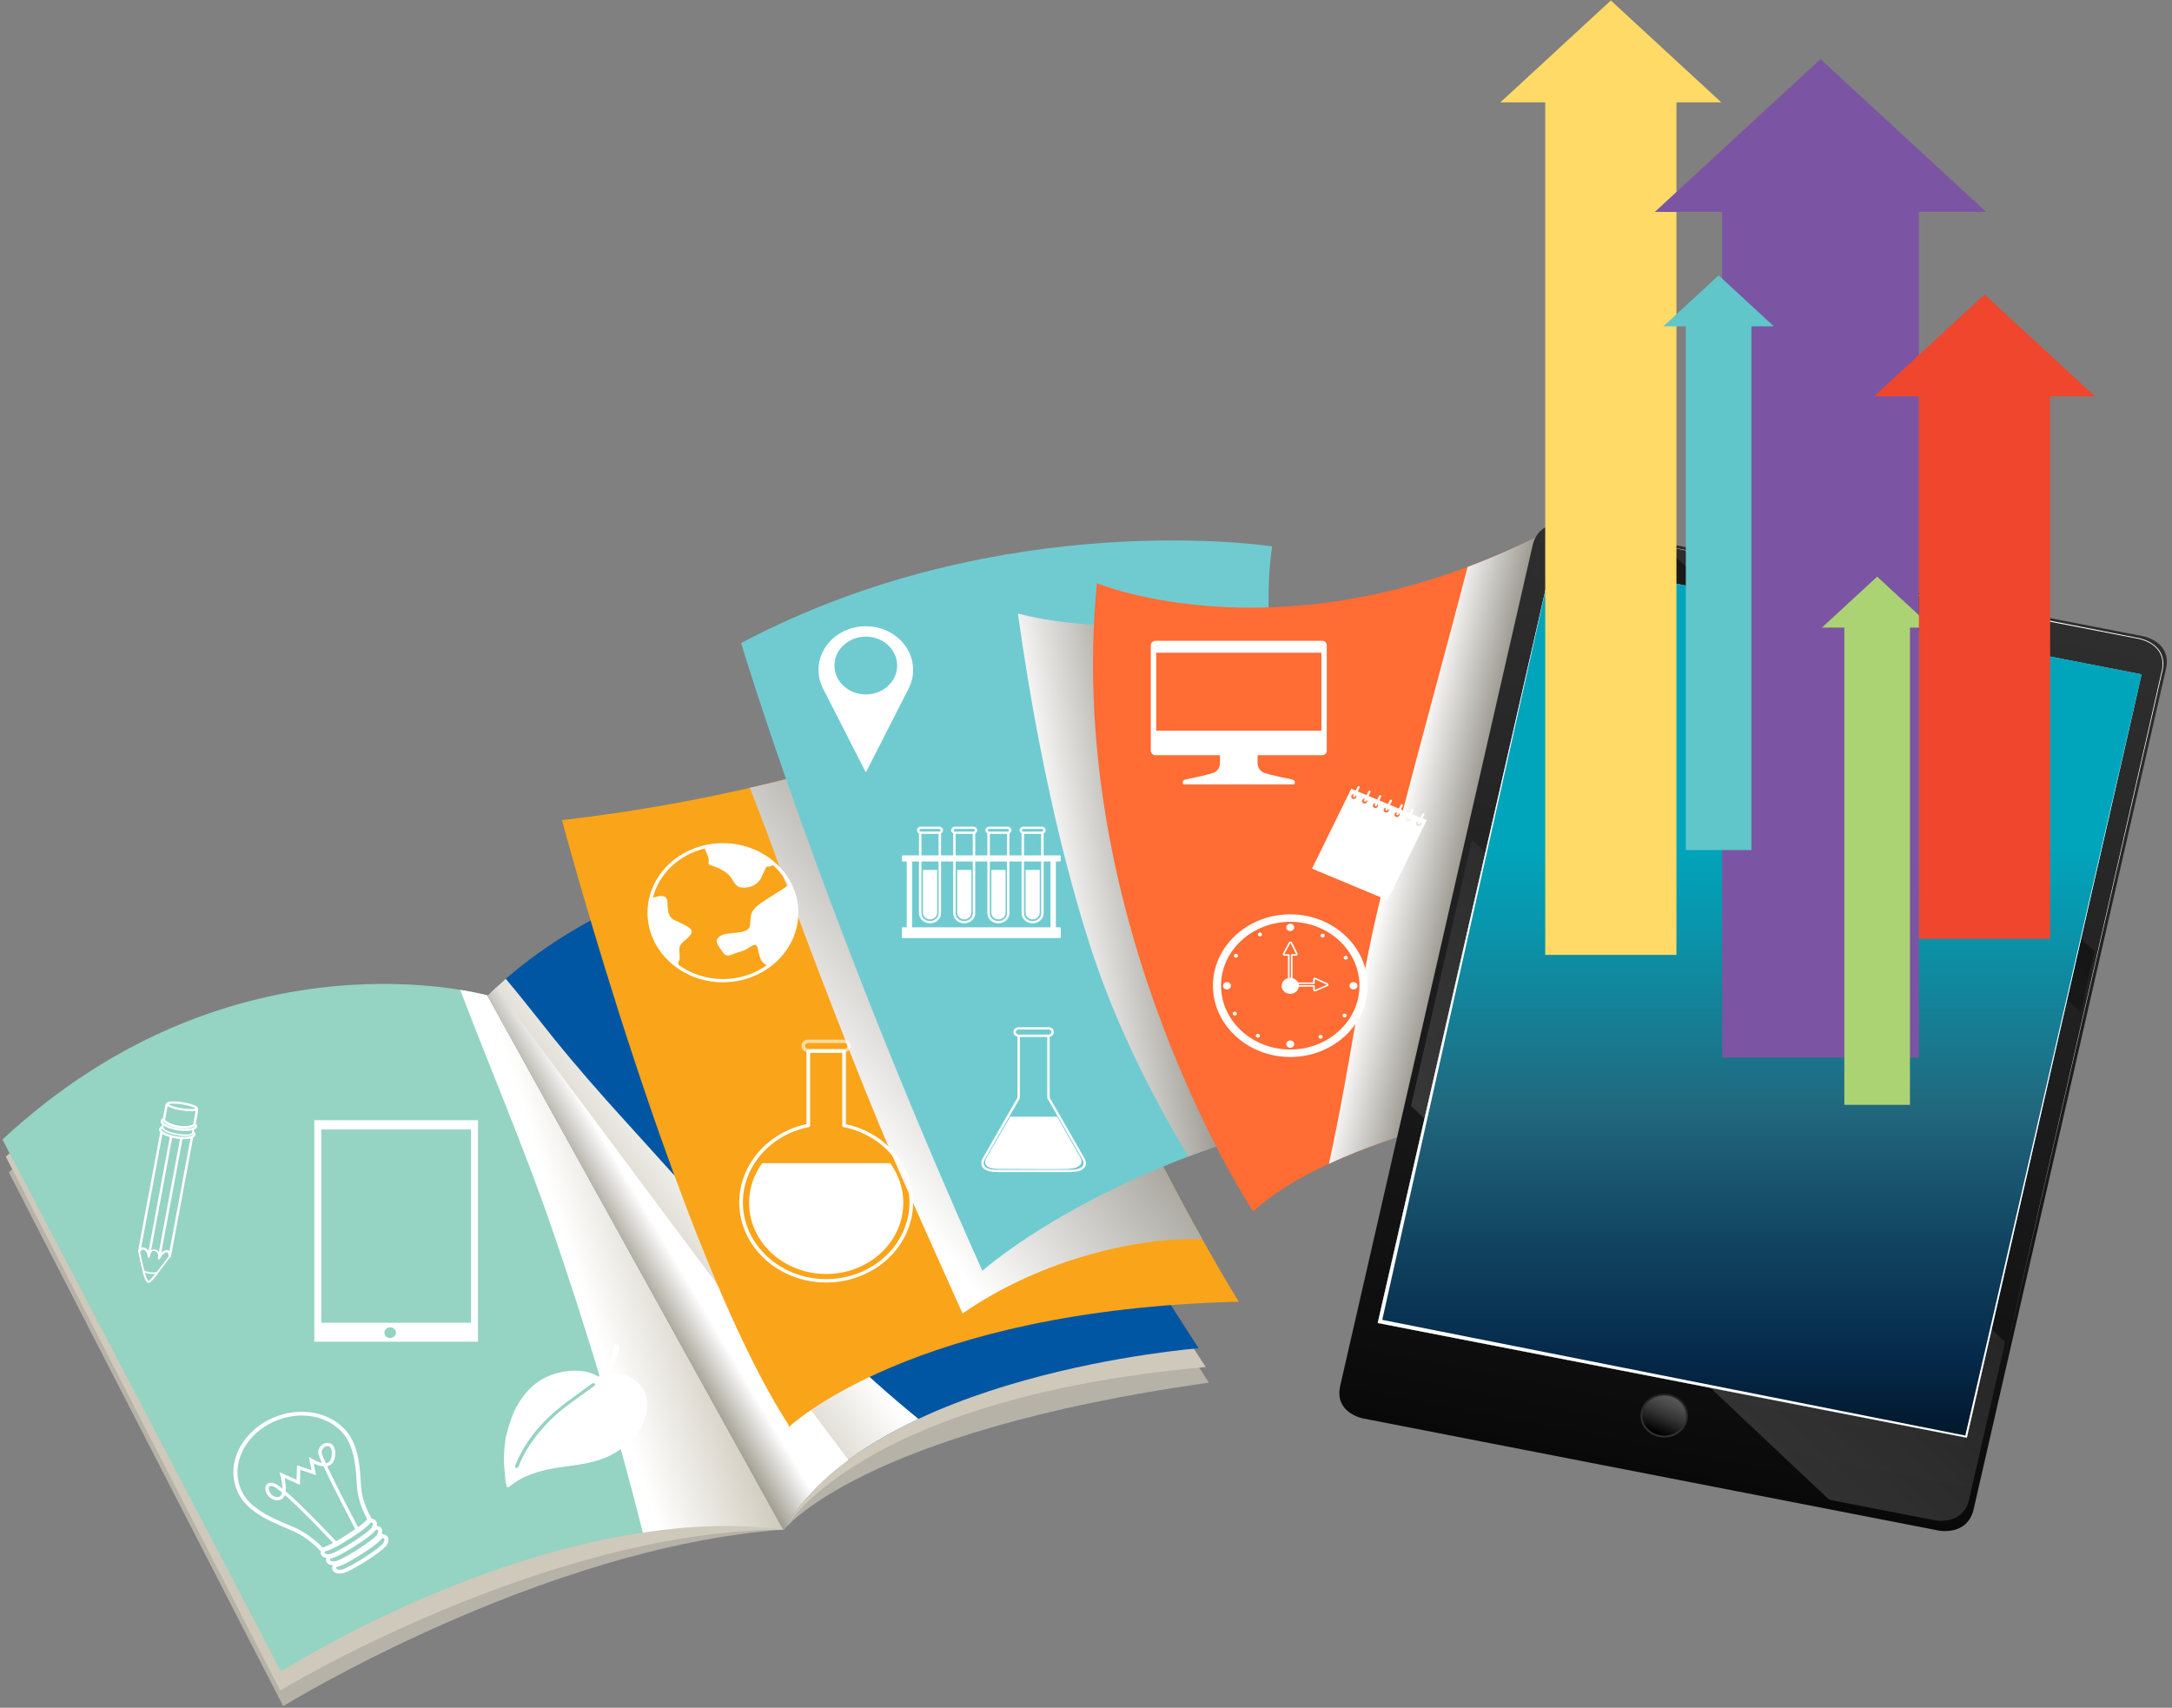 <svg width="248" height="195" viewBox="0 0 248 195" fill="none" xmlns="http://www.w3.org/2000/svg">
<rect x="0" y="0" width="248" height="195" fill="#808080" stroke="none"/>
<path d="M101.724 100.826L138.019 157.877C98.006 163.523 89.468 174.714 89.468 174.714L89.044 173.913L55.677 113.722C83.882 94.217 101.724 100.826 101.724 100.826Z" fill="#B6B2A7"/>
<path d="M101.724 100.826L137.671 156.091C97.785 159.657 89.468 174.714 89.468 174.714L89.043 173.913L55.676 113.722C83.882 94.217 101.724 100.826 101.724 100.826Z" fill="#CEC9BB"/>
<path d="M89.458 174.66L55.666 113.667C55.666 113.667 27.581 109.176 1.009 133.862L32.333 194.811C32.333 194.811 61.846 176.644 89.458 174.66Z" fill="#B6B2A7"/>
<path d="M89.458 174.66L55.666 113.667C55.666 113.667 27.233 107.389 0.662 132.075L31.985 193.025C31.985 193.025 62.145 174.75 89.458 174.66Z" fill="#CEC9BB"/>
<path d="M89.458 174.66L55.666 113.667C55.666 113.667 26.852 105.429 0.28 130.115L32.097 190.859C32.097 190.859 62.722 171.217 89.458 174.66Z" fill="#95D3C3"/>
<path d="M73.332 174.728C70.406 163.091 66.911 151.563 62.988 140.179C59.833 131.022 55.993 122.085 52.544 113.022C54.544 113.347 55.667 113.666 55.667 113.666L89.459 174.659C84.168 173.978 78.726 174.203 73.398 174.998C73.376 174.909 73.355 174.819 73.332 174.728Z" fill="url(#paint0_linear_368_1480)"/>
<path d="M55.677 113.722C55.677 113.722 72.55 95.406 101.283 98.569L136.855 153.952C136.855 153.952 99.716 156.794 89.468 174.715L55.677 113.722Z" fill="#0056A3"/>
<path d="M57.75 111.766C59.606 113.963 61.353 116.238 63.158 118.477C65.751 121.695 68.485 124.812 71.277 127.885C79.13 136.531 86.874 145.346 95.318 153.513C98.377 156.47 101.547 159.323 104.871 162.02C98.423 165.043 92.65 169.152 89.469 174.715L55.678 113.722C55.678 113.722 56.383 112.957 57.75 111.766Z" fill="url(#paint1_linear_368_1480)"/>
<path d="M96.872 166.706C93.822 168.966 91.242 171.614 89.468 174.714L55.677 113.722C55.677 113.722 56.004 113.369 56.628 112.781C57.111 113.46 96.011 165.596 96.872 166.706Z" fill="url(#paint2_linear_368_1480)"/>
<path d="M115.489 80.064C115.489 80.064 95.936 89.962 64.166 93.648C64.166 93.648 77.417 143.226 90.021 162.668L90.089 162.931C90.089 162.931 104.066 149.544 141.446 148.635C141.446 148.635 115.895 107.65 115.489 80.064Z" fill="#FAA41A"/>
<path d="M109.901 149.979C114.325 146.923 119.414 144.63 124.691 143.176C128.748 142.059 133.026 141.374 137.273 141.487C130.012 128.528 115.792 100.589 115.489 80.064C115.489 80.064 104.506 85.623 85.628 89.961C86.471 92.174 87.333 94.378 88.137 96.588C90.499 103.095 92.939 109.58 95.452 116.04C97.603 121.572 99.779 127.094 102.149 132.55C104.5 137.959 106.93 143.339 109.343 148.725C109.53 149.143 109.715 149.561 109.901 149.979Z" fill="url(#paint3_linear_368_1480)"/>
<path d="M84.623 73.423C84.623 73.423 93.603 103.633 112.163 145.106C112.163 145.106 128.137 130.867 158.419 126.043C158.419 126.043 142.076 83.466 145.253 62.393C145.253 62.393 114.524 57.606 84.623 73.423Z" fill="#70CBD1"/>
<path d="M141.753 71.004C133.417 71.324 124.37 72.178 116.225 70.056C117.598 79.764 119.375 89.426 121.858 98.944C123.249 104.273 124.819 109.568 126.912 114.704C128.982 119.785 131.442 124.726 134.194 129.522C134.681 130.371 135.178 131.215 135.681 132.054C142.025 129.643 149.615 127.445 158.418 126.043C158.418 126.043 145.787 93.135 144.895 70.861C143.849 70.915 142.801 70.963 141.753 71.004Z" fill="url(#paint4_linear_368_1480)"/>
<path d="M125.244 66.592C125.244 66.592 147.122 75.738 176.181 60.936C176.181 60.936 180.363 103.392 191.817 123.135C191.817 123.135 155.657 126.813 143.08 138.329C143.08 138.329 121.469 105.627 125.244 66.592Z" fill="#FF6C34"/>
<path d="M159.824 93.923C158.605 98.612 157.364 103.298 156.388 108.036C156.255 108.682 156.127 109.329 156.004 109.976C155.094 114.794 154.313 119.632 153.421 124.454C152.902 127.257 152.359 130.08 151.734 132.889C167.419 125.618 191.818 123.135 191.818 123.135C180.363 103.391 176.182 60.936 176.182 60.936C173.234 62.438 170.359 63.69 167.573 64.734C165.031 74.472 162.357 84.182 159.824 93.923Z" fill="url(#paint5_linear_368_1480)"/>
<path d="M153.027 158.232L155.447 147.665L160.071 127.464L169.214 87.526L174.991 62.293C175.703 59.177 179.005 59.851 179.005 59.851L244.715 72.65C244.715 72.65 248.029 73.266 247.315 76.382L241.54 101.614L232.396 141.552L225.353 172.32C224.641 175.436 221.339 174.762 221.339 174.762L155.629 161.963C155.629 161.963 152.315 161.348 153.027 158.232Z" fill="url(#paint6_linear_368_1480)"/>
<g opacity="0.6">
<path d="M224.839 171.196C224.141 174.249 220.906 173.589 220.906 173.589L208.854 171.242L161.113 126.286L168.067 95.903L228.951 153.232L224.839 171.196Z" fill="url(#paint7_linear_368_1480)"/>
<path d="M239.159 108.644L237.56 115.625L179.611 61.057L190.972 63.27L239.159 108.644Z" fill="url(#paint8_linear_368_1480)"/>
</g>
<path d="M177.256 63.896L157.302 151.066L224.574 164.17L244.528 77L177.256 63.896Z" fill="#CCCCCC"/>
<path d="M224.58 164.169L244.535 76.997L177.261 63.892L157.307 151.065L224.58 164.169Z" fill="url(#paint9_linear_368_1480)"/>
<path d="M224.58 164.169L244.535 76.997L224.402 163.919L157.827 150.709L177.261 63.892L157.307 151.065L224.58 164.169Z" fill="white"/>
<path d="M178.555 60.116C178.555 60.116 188.306 62.029 202.932 64.898C210.245 66.332 218.777 68.006 227.918 69.799C232.491 70.684 237.217 71.598 242.02 72.527C242.62 72.643 243.221 72.759 243.824 72.875C244.434 72.967 245.013 73.153 245.528 73.463C246.041 73.767 246.469 74.201 246.699 74.722C246.938 75.244 246.964 75.83 246.874 76.388C246.367 78.628 245.856 80.879 245.345 83.127C237.124 119.121 228.904 155.113 228.904 155.113C228.904 155.113 237.161 119.128 245.418 83.141C245.933 80.891 246.444 78.641 246.957 76.4C247.05 75.832 247.025 75.231 246.782 74.693C246.544 74.152 246.103 73.705 245.579 73.391C245.059 73.074 244.448 72.88 243.844 72.787C243.243 72.67 242.641 72.552 242.041 72.435C237.243 71.492 232.518 70.565 227.949 69.669C218.801 67.9 210.265 66.248 202.947 64.834C188.311 62.003 178.555 60.116 178.555 60.116Z" fill="white"/>
<path d="M208.542 66.98C208.506 67.133 208.612 67.283 208.777 67.315L214.211 68.374C214.376 68.406 214.538 68.308 214.572 68.156C214.607 68.004 214.502 67.853 214.336 67.821L208.902 66.763C208.739 66.731 208.576 66.829 208.542 66.98Z" fill="#292929"/>
<path d="M187.37 161.12C187.061 162.472 187.998 163.799 189.463 164.084C190.929 164.37 192.368 163.506 192.676 162.154C192.986 160.802 192.05 159.475 190.584 159.19C189.118 158.904 187.679 159.768 187.37 161.12Z" fill="url(#paint10_linear_368_1480)"/>
<path d="M187.592 161.163C187.308 162.401 188.168 163.619 189.511 163.879C190.854 164.142 192.173 163.35 192.456 162.11C192.739 160.871 191.882 159.653 190.538 159.391C189.195 159.131 187.876 159.924 187.592 161.163Z" fill="url(#paint11_linear_368_1480)"/>
<path d="M94.334 146.44C88.861 146.44 84.408 142.332 84.408 137.283C84.408 133.042 87.627 129.315 92.086 128.362V120.025C92.086 119.92 92.18 119.834 92.294 119.834H96.376C96.491 119.834 96.584 119.92 96.584 120.025V128.362C101.043 129.315 104.261 133.042 104.261 137.283C104.261 142.332 99.808 146.44 94.334 146.44ZM92.502 120.218V128.515C92.502 128.607 92.432 128.684 92.337 128.702C87.984 129.561 84.824 133.17 84.824 137.283C84.824 142.121 89.091 146.057 94.334 146.057C99.58 146.057 103.846 142.121 103.846 137.283C103.846 133.17 100.687 129.561 96.333 128.702C96.237 128.684 96.169 128.607 96.169 128.515V120.218H92.502Z" fill="white"/>
<path d="M87.031 132.818C86.085 134.112 85.531 135.67 85.531 137.349C85.531 141.834 89.472 145.469 94.334 145.469C99.198 145.469 103.139 141.834 103.139 137.349C103.139 135.67 102.585 134.112 101.638 132.818H87.031Z" fill="white"/>
<g opacity="0.6">
<path d="M96.386 120.143H92.285C91.858 120.143 91.51 119.823 91.51 119.428C91.51 119.034 91.858 118.713 92.285 118.713H96.386C96.813 118.713 97.161 119.034 97.161 119.428C97.16 119.823 96.813 120.143 96.386 120.143ZM92.285 119.096C92.087 119.096 91.925 119.245 91.925 119.428C91.925 119.612 92.087 119.761 92.285 119.761H96.386C96.585 119.761 96.745 119.612 96.745 119.428C96.745 119.245 96.585 119.096 96.386 119.096H92.285Z" fill="white"/>
</g>
<path d="M106.195 104.98C106.644 104.98 107.009 104.629 107.009 104.195V99.332H105.382V104.195C105.382 104.629 105.747 104.98 106.195 104.98Z" fill="white"/>
<path d="M107.677 94.803C107.677 94.577 107.476 94.392 107.23 94.392H105.147C104.901 94.392 104.701 94.577 104.701 94.803C104.701 94.957 104.795 95.091 104.93 95.161V104.283C104.93 104.917 105.495 105.431 106.19 105.431C106.883 105.431 107.448 104.916 107.448 104.283V95.161C107.583 95.09 107.677 94.957 107.677 94.803ZM105.146 94.652H107.229C107.321 94.652 107.394 94.719 107.394 94.803C107.394 94.887 107.32 94.956 107.229 94.956H105.146C105.056 94.956 104.983 94.888 104.983 94.803C104.982 94.719 105.056 94.652 105.146 94.652ZM107.164 104.283C107.164 104.773 106.727 105.171 106.188 105.171C105.649 105.171 105.211 104.773 105.211 104.283V95.215H107.164V104.283Z" fill="white"/>
<path d="M110.099 104.98C110.549 104.98 110.913 104.629 110.913 104.195V99.332H109.289V104.195C109.288 104.629 109.652 104.98 110.099 104.98Z" fill="white"/>
<path d="M111.581 94.803C111.581 94.577 111.381 94.392 111.135 94.392H109.052C108.805 94.392 108.606 94.577 108.606 94.803C108.606 94.957 108.699 95.091 108.835 95.161V104.283C108.835 104.917 109.4 105.431 110.094 105.431C110.789 105.431 111.353 104.916 111.353 104.283V95.161C111.489 95.09 111.581 94.957 111.581 94.803ZM109.052 94.652H111.135C111.225 94.652 111.298 94.719 111.298 94.803C111.298 94.887 111.225 94.956 111.135 94.956H109.052C108.961 94.956 108.887 94.888 108.887 94.803C108.887 94.719 108.961 94.652 109.052 94.652ZM111.069 104.283C111.069 104.773 110.631 105.171 110.093 105.171C109.554 105.171 109.116 104.773 109.116 104.283V95.215H111.069V104.283Z" fill="white"/>
<path d="M114.004 104.98C114.454 104.98 114.818 104.629 114.818 104.195V99.332H113.192V104.195C113.191 104.629 113.556 104.98 114.004 104.98Z" fill="white"/>
<path d="M115.485 94.803C115.485 94.577 115.285 94.392 115.04 94.392H112.955C112.709 94.392 112.51 94.577 112.51 94.803C112.51 94.957 112.603 95.091 112.738 95.161V104.283C112.738 104.917 113.303 105.431 113.998 105.431C114.692 105.431 115.256 104.916 115.256 104.283V95.161C115.393 95.09 115.485 94.957 115.485 94.803ZM112.955 94.652H115.04C115.13 94.652 115.203 94.719 115.203 94.803C115.203 94.887 115.13 94.956 115.04 94.956H112.955C112.865 94.956 112.791 94.888 112.791 94.803C112.791 94.719 112.865 94.652 112.955 94.652ZM114.974 104.283C114.974 104.773 114.536 105.171 113.998 105.171C113.459 105.171 113.021 104.773 113.021 104.283V95.215H114.974V104.283Z" fill="white"/>
<path d="M117.909 104.98C118.358 104.98 118.721 104.629 118.721 104.195V99.332H117.097V104.195C117.097 104.629 117.46 104.98 117.909 104.98Z" fill="white"/>
<path d="M119.39 94.803C119.39 94.577 119.19 94.392 118.944 94.392H116.861C116.614 94.392 116.415 94.577 116.415 94.803C116.415 94.957 116.508 95.091 116.645 95.161V104.283C116.645 104.917 117.209 105.431 117.903 105.431C118.598 105.431 119.162 104.916 119.162 104.283V95.161C119.298 95.09 119.39 94.957 119.39 94.803ZM116.86 94.652H118.943C119.034 94.652 119.108 94.719 119.108 94.803C119.108 94.887 119.034 94.956 118.943 94.956H116.86C116.77 94.956 116.696 94.888 116.696 94.803C116.696 94.719 116.77 94.652 116.86 94.652ZM118.879 104.283C118.879 104.773 118.441 105.171 117.902 105.171C117.363 105.171 116.925 104.773 116.925 104.283V95.215H118.879V104.283Z" fill="white"/>
<path d="M121.042 105.889H120.56V98.365H121.033C121.075 98.365 121.106 98.334 121.106 98.296V97.742C121.106 97.704 121.074 97.673 121.033 97.673H103.059C103.016 97.673 102.984 97.704 102.984 97.742V98.296C102.984 98.335 103.017 98.365 103.059 98.365H103.53V105.889H103.048C103.008 105.889 102.974 105.92 102.974 105.958V107.041C102.974 107.079 103.008 107.11 103.048 107.11H121.043C121.085 107.11 121.117 107.079 121.117 107.041V105.958C121.117 105.92 121.084 105.889 121.042 105.889ZM119.947 98.365V105.889H104.144V98.365H119.947Z" fill="white"/>
<path d="M39.024 162.868C36.745 160.795 32.959 160.639 30.018 162.502C27.08 164.363 25.876 167.679 27.152 170.382C27.293 170.697 27.473 171 27.671 171.261L27.701 171.306C27.794 171.425 27.891 171.541 27.993 171.652C28.215 171.905 28.467 172.141 28.734 172.352C29.956 173.346 31.528 174.002 32.672 174.48C32.977 174.607 33.253 174.721 33.487 174.828C35.142 175.583 36.298 176.792 36.496 177.01L36.507 177.023C36.526 177.048 36.555 177.084 36.616 177.108C36.584 177.301 36.614 177.468 36.714 177.604C36.825 177.753 37.001 177.845 37.24 177.88C37.191 178.095 37.218 178.279 37.327 178.426C37.457 178.602 37.681 178.695 37.986 178.712C37.896 178.978 37.907 179.205 38.037 179.381C38.184 179.577 38.443 179.677 38.81 179.674C38.92 179.673 39.039 179.662 39.206 179.632C39.733 179.461 40.719 178.936 41.781 178.263C42.821 177.604 43.7 176.952 44.099 176.525C44.173 176.408 44.231 176.303 44.272 176.206C44.433 175.82 44.347 175.58 44.247 175.446C44.157 175.323 43.97 175.179 43.596 175.156C43.707 174.827 43.63 174.615 43.539 174.492C43.458 174.384 43.304 174.261 43.016 174.216C43.075 173.952 43.005 173.776 42.925 173.668C42.848 173.565 42.703 173.446 42.437 173.398L42.388 173.318C42.379 173.302 41.427 171.744 41.244 169.915C41.221 169.676 41.202 169.398 41.184 169.091C41.113 167.931 41.012 166.343 40.448 164.937C40.329 164.629 40.181 164.328 40.006 164.042C39.927 163.916 39.848 163.789 39.772 163.69L39.741 163.647C39.531 163.361 39.287 163.097 39.024 162.868ZM37.08 177.143C37.45 177.092 38.222 176.785 39.893 175.727C41.553 174.677 42.145 174.122 42.332 173.819C42.434 173.835 42.504 173.867 42.54 173.914C42.59 173.983 42.582 174.11 42.512 174.272C42.478 174.353 42.43 174.438 42.399 174.495C42.053 174.858 41.187 175.5 40.195 176.13C39.18 176.773 38.211 177.29 37.766 177.438C37.665 177.455 37.57 177.464 37.484 177.464C37.289 177.466 37.153 177.428 37.101 177.358C37.066 177.312 37.059 177.238 37.08 177.143ZM37.694 177.965C38.063 177.915 38.836 177.608 40.507 176.55C42.166 175.5 42.759 174.945 42.945 174.642C43.046 174.658 43.117 174.691 43.152 174.737C43.203 174.805 43.194 174.932 43.125 175.095C43.09 175.175 43.042 175.26 43.013 175.318C42.666 175.681 41.801 176.323 40.807 176.952C39.792 177.595 38.824 178.112 38.378 178.261C38.277 178.277 38.183 178.286 38.097 178.287C37.902 178.289 37.765 178.251 37.714 178.182C37.678 178.135 37.672 178.061 37.694 177.965ZM39.536 175.29C39.108 175.562 38.719 175.791 38.37 175.987C37.611 175.18 34.521 171.914 32.625 170.289C32.684 169.763 32.581 169.152 32.495 168.763L34.241 169.544L34.29 167.826L36.085 168.441L35.819 167.099C36.11 167.238 36.526 167.403 36.937 167.435C37.974 169.667 40.058 173.658 40.556 174.609C40.258 174.82 39.919 175.047 39.536 175.29ZM43.834 176.049C43.801 176.129 43.754 176.214 43.722 176.272C43.376 176.635 42.511 177.278 41.517 177.907C40.501 178.55 39.534 179.067 39.089 179.215C38.987 179.231 38.894 179.24 38.808 179.241C38.612 179.243 38.475 179.205 38.424 179.136C38.389 179.089 38.382 179.015 38.405 178.919C38.773 178.869 39.547 178.562 41.217 177.503C42.876 176.453 43.467 175.899 43.655 175.595C43.757 175.611 43.827 175.644 43.863 175.69C43.912 175.759 43.903 175.886 43.834 176.049ZM39.597 164.256C39.76 164.52 39.897 164.797 40.006 165.085C40.55 166.433 40.646 167.985 40.717 169.116C40.736 169.429 40.753 169.712 40.778 169.956C40.934 171.533 41.617 172.886 41.879 173.357L41.856 173.372L41.934 173.477C41.827 173.624 41.459 173.951 40.875 174.381C40.336 173.352 38.372 169.585 37.355 167.415C37.433 167.399 37.508 167.376 37.583 167.344C37.977 167.174 38.208 166.795 38.266 166.218C38.359 165.291 38.002 164.959 37.781 164.845C37.494 164.695 37.113 164.728 36.813 164.946C36.441 165.2 36.263 165.628 36.361 166.039C36.404 166.22 36.547 166.575 36.758 167.044C36.318 166.955 35.86 166.718 35.659 166.591L35.27 166.345L35.573 167.878L33.911 167.309L33.862 168.971L31.905 168.095L32.018 168.48C32.107 168.781 32.249 169.421 32.248 169.976C31.888 169.686 31.592 169.483 31.392 169.402C30.892 169.199 30.621 169.345 30.502 169.451C30.27 169.657 30.23 170.046 30.401 170.441C30.578 170.853 31.007 171.296 31.676 171.303C31.959 171.305 32.195 171.204 32.356 171.01C32.431 170.922 32.488 170.817 32.53 170.701C34.102 172.08 36.526 174.579 38.024 176.175C37.431 176.49 37.005 176.673 36.831 176.706C36.564 176.419 35.375 175.206 33.695 174.441C33.457 174.333 33.174 174.216 32.865 174.087C31.747 173.619 30.212 172.979 29.04 172.026C28.79 171.829 28.559 171.611 28.352 171.378C28.261 171.275 28.172 171.171 28.065 171.038L28.069 171.036C27.875 170.779 27.711 170.503 27.583 170.213C26.393 167.696 27.529 164.603 30.282 162.859C33.037 161.114 36.574 161.247 38.697 163.18C38.94 163.39 39.159 163.63 39.368 163.911C39.45 164.023 39.524 164.138 39.597 164.256ZM37.196 167.071C36.955 166.544 36.789 166.147 36.745 165.96C36.667 165.632 36.85 165.371 37.046 165.236C37.23 165.109 37.438 165.082 37.588 165.16C37.824 165.282 37.928 165.655 37.874 166.183C37.83 166.622 37.677 166.903 37.416 167.014C37.349 167.044 37.275 167.063 37.196 167.071ZM32.206 170.422C32.176 170.569 32.124 170.695 32.046 170.787C31.959 170.893 31.843 170.942 31.682 170.94C31.208 170.935 30.898 170.61 30.769 170.307C30.662 170.061 30.665 169.811 30.776 169.712C30.783 169.706 30.791 169.7 30.798 169.696C30.913 169.623 31.118 169.686 31.235 169.734C31.442 169.818 31.782 170.064 32.206 170.422Z" fill="white"/>
<path d="M123.326 132.119L120.701 127.511H115.348L112.654 132.172C112.654 132.172 111.801 133.469 114.03 133.469C116.258 133.469 119.356 133.51 121.613 133.483C124.236 133.453 123.326 132.119 123.326 132.119Z" fill="white"/>
<path d="M123.785 132.186L119.851 125.323V118.381C120.123 118.33 120.328 118.108 120.328 117.843C120.328 117.54 120.061 117.294 119.733 117.294H116.305C115.978 117.294 115.712 117.54 115.712 117.843C115.712 118.104 115.912 118.324 116.178 118.378V125.323L112.253 132.174C112.212 132.233 111.874 132.764 112.158 133.238C112.397 133.633 112.987 133.833 113.913 133.833H122.118C123.056 133.833 123.651 133.632 123.885 133.236C124.178 132.743 123.786 132.186 123.785 132.186ZM115.987 117.843C115.987 117.681 116.13 117.549 116.305 117.549H119.733C119.909 117.549 120.052 117.681 120.052 117.843C120.052 118.005 119.909 118.137 119.733 118.137H116.305C116.13 118.137 115.987 118.005 115.987 117.843ZM123.643 133.114C123.463 133.418 122.936 133.579 122.117 133.579H113.912C113.105 133.579 112.583 133.418 112.399 133.114C112.187 132.76 112.473 132.326 112.491 132.301L116.438 125.413L116.454 125.385V118.404H119.575V125.385L123.547 132.315C123.551 132.32 123.854 132.758 123.643 133.114Z" fill="white"/>
<path d="M35.89 127.91V153.202H54.577V127.91H35.89ZM44.55 152.78C44.184 152.78 43.889 152.508 43.889 152.171C43.889 151.835 44.184 151.563 44.55 151.563C44.913 151.563 45.209 151.835 45.209 152.171C45.209 152.508 44.913 152.78 44.55 152.78ZM53.78 151.037H36.687V128.965H53.78V151.037Z" fill="white"/>
<path d="M104.261 76.489C104.261 73.736 101.843 71.505 98.859 71.505C95.876 71.505 93.457 73.736 93.457 76.489C93.457 77.252 93.643 77.977 93.978 78.624H93.977L93.99 78.649V78.649L98.863 88.2L103.75 78.624L103.741 78.623C104.075 77.975 104.261 77.252 104.261 76.489ZM98.859 79.296C96.883 79.296 95.279 77.817 95.279 75.994C95.279 74.171 96.883 72.693 98.859 72.693C100.836 72.693 102.438 74.17 102.438 75.994C102.438 77.817 100.836 79.296 98.859 79.296Z" fill="white"/>
<path d="M82.541 96.275C77.796 96.275 73.933 99.838 73.933 104.217C73.933 108.596 77.796 112.159 82.541 112.159C87.289 112.159 91.153 108.597 91.153 104.217C91.152 99.837 87.289 96.275 82.541 96.275ZM77.436 110.143C77.451 110.12 77.463 110.097 77.459 110.08C77.38 109.754 77.632 109.674 77.611 109.392C77.582 109.022 77.612 108.974 77.571 108.625C77.484 107.854 77.953 107.621 78.409 107.202C78.972 106.683 79.299 106.239 78.508 105.804C78.03 105.542 77.553 105.294 77.046 105.081C76.243 104.745 76.233 103.826 76.217 103.096C76.194 102.033 75.348 102.282 74.549 102.496C75.241 99.763 77.535 97.593 80.466 96.885C80.652 97.392 80.989 97.912 80.906 98.455C80.862 98.739 81.075 98.784 81.316 98.854C82.035 99.066 82.674 99.406 83.213 99.891C83.553 100.197 83.917 101.189 84.462 101.302C85.373 101.491 86.288 101.172 86.804 100.433C86.987 100.169 87.429 98.913 87.61 98.935C87.828 98.963 87.972 98.951 88.123 98.856C88.163 98.841 88.206 98.809 88.244 98.772C88.981 99.43 89.584 100.212 90.017 101.082C89.067 101.741 88.062 102.322 87.102 102.967C86.588 103.313 85.931 103.785 85.781 104.397C85.681 104.809 85.679 105.219 85.638 105.637C85.559 106.481 84.233 106.465 83.629 106.539C83.006 106.617 82.233 106.657 81.895 107.211C81.643 107.627 82.189 108.21 82.39 108.536C82.949 109.435 83.264 109.08 84.208 108.763C84.593 108.633 84.969 108.547 85.316 108.342C85.706 108.112 86.305 107.528 86.497 108.21C86.727 109.031 86.699 109.777 87.542 110.219C86.156 111.204 84.426 111.797 82.543 111.797C80.612 111.795 78.839 111.174 77.436 110.143Z" fill="white"/>
<path d="M73.858 159.833C73.72 158.512 72.567 157.416 71.262 156.991C70.592 156.773 69.855 156.818 69.131 156.989C69.685 156.483 70.046 155.79 70.349 155.144C70.514 154.79 71.064 153.571 70.364 153.44C70.285 153.425 70.183 153.512 70.146 153.595C70.084 153.626 70.021 153.69 70.015 153.747C69.877 155.119 69.397 156.238 68.321 157.186C66.981 156.354 65.212 156.386 63.704 156.764C61.977 157.196 60.659 158.168 59.682 159.522C59.122 160.298 58.691 161.056 58.399 161.951C58.123 162.8 57.789 163.657 57.686 164.543C57.586 165.403 57.487 166.349 57.552 167.212C57.589 167.687 57.634 168.165 57.674 168.641C57.703 168.992 57.738 169.455 57.889 169.781C57.935 169.88 58.084 169.811 58.139 169.764C59.789 168.406 61.692 167.887 63.836 167.561C65.695 167.278 67.501 167.146 69.229 166.393C71.96 165.205 74.162 162.754 73.858 159.833ZM67.891 158.23C66.13 159.537 64.269 160.699 62.742 162.252C61.215 163.803 59.952 165.515 59.187 167.498C59.102 167.717 58.721 167.622 58.807 167.401C59.551 165.472 60.753 163.735 62.242 162.221C63.853 160.582 65.754 159.352 67.614 157.974C67.809 157.828 68.09 158.084 67.891 158.23Z" fill="white"/>
<path d="M154.287 90.058L149.807 99.184L158.422 102.783L162.902 93.658L154.287 90.058ZM154.456 91.211C154.306 91.148 154.24 90.985 154.308 90.847C154.376 90.709 154.552 90.648 154.702 90.71C154.852 90.772 154.918 90.935 154.849 91.073C154.783 91.212 154.607 91.273 154.456 91.211ZM155.689 91.725C155.539 91.662 155.474 91.5 155.541 91.362C155.609 91.224 155.785 91.163 155.935 91.225C156.084 91.288 156.15 91.451 156.084 91.589C156.016 91.727 155.839 91.788 155.689 91.725ZM156.921 92.24C156.771 92.178 156.706 92.015 156.774 91.877C156.842 91.739 157.018 91.678 157.168 91.74C157.317 91.803 157.384 91.965 157.316 92.103C157.247 92.242 157.071 92.303 156.921 92.24ZM158.155 92.755C158.004 92.693 157.938 92.53 158.005 92.392C158.075 92.254 158.251 92.193 158.4 92.255C158.55 92.318 158.616 92.48 158.548 92.618C158.48 92.757 158.305 92.818 158.155 92.755ZM159.386 93.271C159.236 93.208 159.171 93.045 159.239 92.907C159.307 92.769 159.483 92.708 159.632 92.771C159.782 92.834 159.848 92.996 159.781 93.134C159.713 93.272 159.537 93.333 159.386 93.271ZM160.619 93.786C160.469 93.723 160.404 93.56 160.471 93.422C160.539 93.283 160.715 93.222 160.865 93.285C161.014 93.347 161.08 93.51 161.013 93.648C160.946 93.786 160.769 93.848 160.619 93.786ZM161.853 94.3C161.703 94.238 161.637 94.076 161.703 93.937C161.772 93.799 161.947 93.738 162.098 93.8C162.247 93.863 162.313 94.025 162.246 94.164C162.178 94.302 162.002 94.363 161.853 94.3Z" fill="white"/>
<path d="M154.746 90.955C154.716 91.016 154.638 91.043 154.571 91.015C154.506 90.988 154.476 90.916 154.506 90.854L155.006 89.837C155.037 89.776 155.113 89.749 155.18 89.777C155.247 89.804 155.275 89.876 155.245 89.936L154.746 90.955Z" fill="white"/>
<path d="M158.428 92.493C158.398 92.554 158.32 92.581 158.254 92.553C158.188 92.525 158.157 92.454 158.188 92.393L158.689 91.375C158.718 91.314 158.797 91.288 158.862 91.315C158.929 91.343 158.957 91.414 158.928 91.475L158.428 92.493Z" fill="white"/>
<path d="M160.905 93.529C160.876 93.59 160.799 93.617 160.732 93.589C160.666 93.562 160.637 93.49 160.666 93.429L161.166 92.411C161.196 92.35 161.274 92.323 161.339 92.351C161.406 92.378 161.436 92.45 161.406 92.511L160.905 93.529Z" fill="white"/>
<path d="M162.137 94.043C162.107 94.104 162.031 94.131 161.964 94.104C161.897 94.076 161.867 94.005 161.897 93.944L162.398 92.926C162.428 92.865 162.506 92.838 162.572 92.866C162.639 92.894 162.668 92.965 162.639 93.026L162.137 94.043Z" fill="white"/>
<path d="M159.673 93.014C159.644 93.075 159.565 93.102 159.5 93.074C159.433 93.047 159.403 92.975 159.433 92.913L159.934 91.896C159.964 91.834 160.041 91.808 160.108 91.836C160.174 91.864 160.205 91.935 160.174 91.996L159.673 93.014Z" fill="white"/>
<path d="M157.21 91.984C157.18 92.045 157.102 92.072 157.037 92.044C156.97 92.016 156.939 91.945 156.97 91.884L157.471 90.866C157.501 90.805 157.578 90.778 157.645 90.805C157.711 90.833 157.74 90.905 157.71 90.966L157.21 91.984Z" fill="white"/>
<path d="M155.985 91.472C155.955 91.533 155.877 91.56 155.81 91.532C155.745 91.505 155.715 91.433 155.745 91.373L156.245 90.355C156.275 90.294 156.353 90.267 156.42 90.294C156.486 90.322 156.515 90.393 156.485 90.455L155.985 91.472Z" fill="white"/>
<path d="M150.934 73.168H143.704H139.186H131.958C131.396 73.168 131.401 73.676 131.401 73.676V75.645V83.754V85.724C131.401 85.724 131.395 86.231 131.958 86.231H139.186H139.298V86.649V87.187C139.298 87.187 139.273 87.965 138.569 88.234C137.863 88.505 135.319 89.012 135.319 89.012C135.319 89.012 135.042 89.113 135.055 89.248C135.055 89.248 135.052 89.253 135.055 89.26V89.473C135.055 89.473 135.071 89.558 135.206 89.566H139.331H143.56H147.685C147.821 89.558 147.838 89.473 147.838 89.473V89.248H147.836C147.85 89.113 147.572 89.012 147.572 89.012C147.572 89.012 145.028 88.505 144.323 88.234C143.618 87.964 143.592 87.187 143.592 87.187V86.649V86.231H143.704H150.934C151.495 86.231 151.49 85.724 151.49 85.724V83.754V75.646V73.677C151.49 73.677 151.495 73.168 150.934 73.168ZM150.875 83.428H132.015V74.535H150.875V83.428Z" fill="white"/>
<path d="M147.321 104.403C142.454 104.403 138.493 108.056 138.493 112.547C138.493 117.037 142.454 120.691 147.321 120.691C152.19 120.691 156.149 117.037 156.149 112.547C156.149 108.056 152.19 104.403 147.321 104.403ZM147.321 119.837C142.964 119.837 139.419 116.566 139.419 112.547C139.419 108.528 142.964 105.257 147.321 105.257C151.679 105.257 155.224 108.528 155.224 112.547C155.224 116.566 151.679 119.837 147.321 119.837Z" fill="white"/>
<path d="M147.321 106.314C147.571 106.314 147.775 106.127 147.775 105.895C147.775 105.664 147.571 105.475 147.321 105.475C147.071 105.475 146.866 105.663 146.866 105.895C146.866 106.127 147.071 106.314 147.321 106.314Z" fill="white"/>
<path d="M147.321 118.802C147.071 118.802 146.866 118.99 146.866 119.222C146.866 119.452 147.071 119.641 147.321 119.641C147.571 119.641 147.775 119.453 147.775 119.222C147.775 118.99 147.571 118.802 147.321 118.802Z" fill="white"/>
<path d="M154.544 112.138C154.294 112.138 154.089 112.326 154.089 112.558C154.089 112.789 154.294 112.978 154.544 112.978C154.796 112.978 154.999 112.79 154.999 112.558C154.999 112.326 154.796 112.138 154.544 112.138Z" fill="white"/>
<path d="M140.098 112.138C139.848 112.138 139.644 112.326 139.644 112.558C139.644 112.789 139.848 112.978 140.098 112.978C140.348 112.978 140.553 112.79 140.553 112.558C140.553 112.326 140.348 112.138 140.098 112.138Z" fill="white"/>
<path d="M150.897 107.013C151.01 107.076 151.156 107.041 151.223 106.937C151.291 106.833 151.255 106.699 151.141 106.636C151.029 106.574 150.883 106.608 150.815 106.713C150.747 106.817 150.784 106.952 150.897 107.013Z" fill="white"/>
<path d="M143.745 118.074C143.632 118.012 143.486 118.046 143.419 118.151C143.351 118.254 143.387 118.389 143.501 118.451C143.615 118.514 143.761 118.479 143.827 118.375C143.895 118.271 143.859 118.137 143.745 118.074Z" fill="white"/>
<path d="M153.643 115.766C153.529 115.705 153.385 115.738 153.317 115.843C153.248 115.948 153.285 116.081 153.398 116.144C153.512 116.206 153.658 116.172 153.726 116.068C153.793 115.963 153.757 115.829 153.643 115.766Z" fill="white"/>
<path d="M141.244 108.944C141.131 108.882 140.984 108.916 140.917 109.02C140.849 109.124 140.885 109.259 140.999 109.321C141.113 109.384 141.259 109.349 141.325 109.246C141.394 109.141 141.357 109.007 141.244 108.944Z" fill="white"/>
<path d="M153.541 109.157C153.426 109.216 153.383 109.348 153.447 109.454C153.509 109.561 153.654 109.6 153.769 109.543C153.885 109.484 153.927 109.35 153.865 109.245C153.802 109.138 153.657 109.098 153.541 109.157Z" fill="white"/>
<path d="M140.873 115.546C140.757 115.604 140.716 115.738 140.778 115.844C140.841 115.951 140.986 115.989 141.102 115.931C141.218 115.873 141.26 115.74 141.197 115.634C141.133 115.527 140.988 115.488 140.873 115.546Z" fill="white"/>
<path d="M150.671 118.194C150.555 118.252 150.512 118.385 150.575 118.491C150.638 118.598 150.783 118.637 150.899 118.58C151.014 118.521 151.057 118.388 150.993 118.281C150.931 118.175 150.786 118.136 150.671 118.194Z" fill="white"/>
<path d="M143.745 106.508C143.629 106.566 143.586 106.7 143.649 106.807C143.712 106.913 143.857 106.952 143.973 106.893C144.088 106.836 144.131 106.702 144.067 106.596C144.005 106.489 143.86 106.451 143.745 106.508Z" fill="white"/>
<path d="M151.585 112.282L150.216 111.65C150.157 111.623 150.083 111.626 150.027 111.658C149.97 111.691 149.935 111.748 149.935 111.811V112.18H148.211C148.09 111.944 147.86 111.765 147.583 111.694V109.126H147.983C148.05 109.126 148.111 109.095 148.147 109.043C148.182 108.992 148.187 108.927 148.159 108.871L147.52 107.608C147.489 107.547 147.421 107.506 147.343 107.505C147.269 107.507 147.203 107.545 147.17 107.605L146.486 108.867C146.456 108.923 146.459 108.988 146.494 109.041C146.529 109.094 146.593 109.126 146.659 109.126H147.059V111.694C146.641 111.8 146.332 112.15 146.332 112.569C146.332 113.072 146.776 113.481 147.321 113.481C147.832 113.481 148.249 113.12 148.299 112.663H149.935V113.032C149.935 113.094 149.968 113.15 150.025 113.183C150.057 113.201 150.092 113.21 150.13 113.21C150.157 113.21 150.186 113.205 150.212 113.194L151.58 112.604C151.648 112.575 151.692 112.513 151.692 112.441C151.69 112.372 151.649 112.311 151.585 112.282ZM147.153 108.954H146.659C146.659 108.954 146.655 108.953 146.652 108.951C146.652 108.95 146.651 108.948 146.652 108.945L147.336 107.682C147.337 107.681 147.342 107.678 147.342 107.678C147.342 107.678 147.35 107.679 147.351 107.682L147.989 108.945C147.991 108.947 147.991 108.95 147.989 108.951C147.988 108.953 147.985 108.954 147.985 108.954H147.489C147.437 108.954 147.395 108.993 147.395 109.04V111.664C147.37 111.663 147.347 111.657 147.321 111.657C147.296 111.657 147.271 111.663 147.247 111.665V109.04C147.247 108.993 147.205 108.954 147.153 108.954ZM151.502 112.449L150.133 113.038C150.131 113.038 150.13 113.038 150.13 113.038L150.126 113.038C150.123 113.037 150.122 113.035 150.122 113.032V112.576C150.122 112.528 150.08 112.49 150.028 112.49H148.3C148.296 112.443 148.289 112.398 148.278 112.353H150.028C150.08 112.353 150.122 112.314 150.122 112.266V111.812C150.122 111.808 150.123 111.807 150.125 111.806C150.126 111.806 150.133 111.805 150.133 111.805L151.502 112.437C151.502 112.437 151.505 112.442 151.505 112.443C151.505 112.445 151.502 112.449 151.502 112.449Z" fill="white"/>
<path d="M191.416 109.034V11.687H196.537L183.925 0.055L171.314 11.687H176.434V109.034H191.416Z" fill="#FFDA66"/>
<path d="M219.1 120.757V24.2H226.781L207.865 6.752L188.946 24.2H196.627V120.757H219.1Z" fill="#7B55A3"/>
<path d="M199.978 97.065V37.261H202.539L196.234 31.444L189.927 37.261H192.487V97.065H199.978Z" fill="#60C6C9"/>
<path d="M218.079 126.156V71.663H220.639L214.334 65.846L208.028 71.663H210.589V126.156H218.079Z" fill="#ACD373"/>
<path d="M234.082 107.205V45.259H239.203L226.592 33.626L213.979 45.259H219.1V107.205H234.082Z" fill="#EF462D"/>
<path d="M22.448 126.326C22.182 126.148 21.582 125.968 20.877 125.856C20.193 125.748 19.299 125.694 19.039 125.902C18.999 125.935 18.975 125.974 18.962 126.017C18.961 126.019 18.958 126.019 18.957 126.021C18.885 126.126 18.845 126.256 18.834 126.41L18.594 127.688C18.452 127.767 18.362 127.869 18.341 127.988C18.323 128.084 18.344 128.22 18.497 128.377L18.468 128.595C18.297 128.677 18.192 128.789 18.167 128.919C18.15 129.01 18.171 129.137 18.298 129.282L15.758 142.875C15.748 142.925 15.769 142.974 15.813 143.003L15.815 143.003C15.899 143.473 16.074 144.37 16.29 145.135C16.272 145.164 16.263 145.196 16.272 145.228C16.531 146.149 16.703 146.359 16.822 146.439C16.857 146.464 16.896 146.479 16.937 146.486C17.001 146.496 17.064 146.484 17.177 146.393C17.346 146.258 17.623 145.953 18.023 145.458C18.045 145.432 18.049 145.399 18.045 145.366C18.611 144.661 19.226 143.828 19.409 143.578C19.432 143.574 19.455 143.565 19.474 143.551C19.499 143.531 19.514 143.505 19.519 143.475L22.058 129.889C22.099 129.867 22.136 129.842 22.169 129.817C22.253 129.749 22.304 129.671 22.322 129.582C22.348 129.443 22.287 129.303 22.144 129.166C22.141 129.163 22.137 129.163 22.134 129.161C22.134 129.093 22.132 129.037 22.132 128.997C22.213 128.963 22.287 128.926 22.344 128.881C22.428 128.814 22.478 128.736 22.496 128.647C22.513 128.56 22.494 128.428 22.358 128.279L22.632 126.813C22.637 126.792 22.65 126.692 22.622 126.583C22.622 126.583 22.622 126.581 22.621 126.581C22.623 126.492 22.566 126.406 22.448 126.326ZM20.829 126.112C21.474 126.215 22.057 126.385 22.281 126.536C22.3 126.549 22.315 126.56 22.325 126.569C22.189 126.627 21.681 126.685 20.748 126.537C20.103 126.435 19.52 126.264 19.296 126.113C19.275 126.1 19.261 126.088 19.252 126.079C19.389 126.021 19.897 125.964 20.829 126.112ZM19.113 126.44C19.115 126.397 19.123 126.36 19.131 126.324C19.396 126.501 19.999 126.681 20.7 126.794C20.913 126.827 21.865 126.966 22.342 126.837L22.066 128.314C21.976 128.518 21.299 128.675 20.379 128.529C19.86 128.448 19.398 128.29 19.109 128.095C18.944 127.984 18.852 127.868 18.863 127.784C18.863 127.784 18.861 127.781 18.863 127.78L19.113 126.44ZM18.546 129.483C18.757 129.619 19.052 129.741 19.391 129.839L16.962 142.837C16.896 142.724 16.812 142.633 16.712 142.565C16.623 142.506 16.522 142.465 16.411 142.443C16.309 142.423 16.21 142.432 16.119 142.469L18.546 129.483ZM17.024 146.222C16.998 146.243 16.981 146.255 16.974 146.261C16.971 146.263 16.969 146.265 16.969 146.265C16.857 146.227 16.703 145.85 16.544 145.305C16.645 145.344 16.748 145.379 16.852 145.403C17.143 145.472 17.445 145.489 17.723 145.458C17.436 145.808 17.18 146.099 17.024 146.222ZM17.878 145.253C17.579 145.315 17.231 145.306 16.9 145.227C16.757 145.195 16.616 145.145 16.48 145.082C16.313 144.474 16.143 143.711 16.009 142.972C16.018 142.96 16.026 142.948 16.029 142.939C16.029 142.937 16.076 142.818 16.168 142.745C16.224 142.7 16.285 142.683 16.352 142.696C16.425 142.711 16.489 142.738 16.546 142.776C16.85 142.981 16.841 143.476 16.841 143.479C16.84 143.522 16.861 143.565 16.883 143.575C16.887 143.58 16.892 143.584 16.896 143.588C16.949 143.627 17.024 143.625 17.076 143.584C17.081 143.579 17.093 143.568 17.098 143.562C17.116 143.538 17.125 143.509 17.124 143.48C17.127 143.46 17.135 143.421 17.146 143.37L17.192 143.123C17.229 143.048 17.279 142.974 17.344 142.921C17.434 142.85 17.539 142.827 17.667 142.853C17.966 142.914 18.048 143.167 18.065 143.373L18.013 143.649C18.005 143.692 18.021 143.734 18.066 143.77L18.063 143.772C18.115 143.812 18.193 143.812 18.244 143.77C18.253 143.763 18.259 143.757 18.264 143.751C18.27 143.742 18.279 143.726 18.285 143.711C18.369 143.536 18.537 143.276 18.734 143.117C18.813 143.054 18.932 142.981 19.046 142.995C19.075 142.998 19.1 143.008 19.122 143.022C19.243 143.104 19.248 143.356 19.241 143.438C19.239 143.449 19.247 143.457 19.25 143.467C19.078 143.701 18.455 144.546 17.889 145.253C17.89 145.254 17.883 145.253 17.878 145.253ZM17.709 142.676C17.543 142.642 17.389 142.672 17.262 142.756L19.661 129.914C19.805 129.948 19.952 129.979 20.103 130.002C20.256 130.026 20.406 130.042 20.553 130.056L18.139 142.97C18.055 142.832 17.92 142.719 17.709 142.676ZM19.349 142.862C19.33 142.844 19.31 142.828 19.288 142.814C19.228 142.773 19.158 142.748 19.083 142.739C18.911 142.717 18.73 142.78 18.55 142.924C18.501 142.964 18.453 143.007 18.411 143.052L20.835 130.072C21.097 130.081 21.343 130.071 21.557 130.037C21.626 130.026 21.691 130.014 21.752 129.999L19.349 142.862ZM21.51 129.782C21.137 129.839 20.655 129.826 20.151 129.747C19.543 129.65 18.992 129.466 18.675 129.254C18.518 129.147 18.431 129.039 18.444 128.963C18.45 128.937 18.473 128.91 18.502 128.885C18.57 128.99 18.721 129.133 19.069 129.303C19.687 129.604 21.27 129.846 21.759 129.652C21.78 129.645 21.902 129.604 22.001 129.525C22.014 129.516 22.021 129.502 22.033 129.492C22.035 129.506 22.047 129.523 22.045 129.536C22.026 129.634 21.813 129.735 21.51 129.782ZM21.939 129.18C21.922 129.202 21.915 129.231 21.923 129.258L21.936 129.298C21.926 129.381 21.771 129.457 21.688 129.484C21.254 129.656 19.726 129.417 19.162 129.143C18.758 128.947 18.672 128.807 18.654 128.761C18.655 128.76 18.657 128.758 18.658 128.756C18.68 128.736 18.691 128.704 18.684 128.675C18.682 128.665 18.675 128.646 18.662 128.626L18.676 128.524C18.68 128.526 18.681 128.529 18.685 128.531C19.034 128.765 19.63 128.967 20.279 129.07C20.935 129.174 21.527 129.166 21.938 129.06C21.939 129.095 21.939 129.136 21.939 129.18ZM22.22 128.603C22.182 128.809 21.384 128.983 20.326 128.815C19.717 128.718 19.166 128.533 18.851 128.321C18.689 128.213 18.605 128.108 18.618 128.031C18.62 128.018 18.625 128.006 18.633 127.993C18.69 128.1 18.794 128.204 18.942 128.304C19.264 128.52 19.771 128.696 20.331 128.784C21.167 128.918 21.908 128.823 22.217 128.562C22.221 128.576 22.223 128.59 22.22 128.603Z" fill="white"/>
<defs>
<linearGradient id="paint0_linear_368_1480" x1="81.169" y1="141.051" x2="62.21" y2="147.164" gradientUnits="userSpaceOnUse">
<stop stop-color="#C7C1B1"/>
<stop offset="0.801" stop-color="white"/>
</linearGradient>
<linearGradient id="paint1_linear_368_1480" x1="71.092" y1="144.849" x2="86.568" y2="133.224" gradientUnits="userSpaceOnUse">
<stop stop-color="#C7C1B1"/>
<stop offset="0.801" stop-color="white"/>
</linearGradient>
<linearGradient id="paint2_linear_368_1480" x1="71.752" y1="144.4" x2="77.002" y2="141.295" gradientUnits="userSpaceOnUse">
<stop stop-color="#A3A093"/>
<stop offset="0.647" stop-color="#EDECEA"/>
<stop offset="0.801" stop-color="white"/>
</linearGradient>
<linearGradient id="paint3_linear_368_1480" x1="64.322" y1="147.585" x2="118.46" y2="104.574" gradientUnits="userSpaceOnUse">
<stop offset="0.535" stop-color="white"/>
<stop offset="1" stop-color="#959289"/>
</linearGradient>
<linearGradient id="paint4_linear_368_1480" x1="102.964" y1="104.521" x2="134.868" y2="98.869" gradientUnits="userSpaceOnUse">
<stop offset="0.535" stop-color="white"/>
<stop offset="1" stop-color="#959289"/>
</linearGradient>
<linearGradient id="paint5_linear_368_1480" x1="148.948" y1="94.028" x2="167.7" y2="98.263" gradientUnits="userSpaceOnUse">
<stop offset="0.535" stop-color="white"/>
<stop offset="1" stop-color="#959289"/>
</linearGradient>
<linearGradient id="paint6_linear_368_1480" x1="216.412" y1="46.36" x2="188.525" y2="189.523" gradientUnits="userSpaceOnUse">
<stop stop-color="#333333"/>
<stop offset="0.286" stop-color="#292929"/>
<stop offset="0.765" stop-color="#0F0F0F"/>
<stop offset="1"/>
</linearGradient>
<linearGradient id="paint7_linear_368_1480" x1="149.847" y1="175.674" x2="232.892" y2="88.354" gradientUnits="userSpaceOnUse">
<stop offset="0.001" stop-color="#676767"/>
<stop offset="0.169" stop-color="#5D5D5D"/>
<stop offset="0.452" stop-color="#434343"/>
<stop offset="0.813" stop-color="#191919"/>
<stop offset="1"/>
</linearGradient>
<linearGradient id="paint8_linear_368_1480" x1="131.013" y1="157.748" x2="214.049" y2="70.437" gradientUnits="userSpaceOnUse">
<stop offset="0.001" stop-color="#676767"/>
<stop offset="0.169" stop-color="#5D5D5D"/>
<stop offset="0.452" stop-color="#434343"/>
<stop offset="0.813" stop-color="#191919"/>
<stop offset="1"/>
</linearGradient>
<linearGradient id="paint9_linear_368_1480" x1="200.921" y1="96.109" x2="200.921" y2="178.986" gradientUnits="userSpaceOnUse">
<stop offset="0.002" stop-color="#00A5BC"/>
<stop offset="0.12" stop-color="#0995AC"/>
<stop offset="0.351" stop-color="#206B81"/>
<stop offset="0.365" stop-color="#21687E"/>
<stop offset="0.553" stop-color="#114460"/>
<stop offset="0.714" stop-color="#05294A"/>
<stop offset="0.797" stop-color="#031B31"/>
<stop offset="0.929" stop-color="#01070D"/>
<stop offset="1"/>
</linearGradient>
<linearGradient id="paint10_linear_368_1480" x1="189.445" y1="164.163" x2="191.893" y2="151.594" gradientUnits="userSpaceOnUse">
<stop stop-color="#333333"/>
<stop offset="0.286" stop-color="#292929"/>
<stop offset="0.765" stop-color="#0F0F0F"/>
<stop offset="1"/>
</linearGradient>
<linearGradient id="paint11_linear_368_1480" x1="191.109" y1="159.549" x2="189.285" y2="163.671" gradientUnits="userSpaceOnUse">
<stop stop-color="#575757"/>
<stop offset="0.192" stop-color="#4D4D4D"/>
<stop offset="0.514" stop-color="#333333"/>
<stop offset="0.925" stop-color="#080808"/>
<stop offset="1"/>
</linearGradient>
</defs>
</svg>
